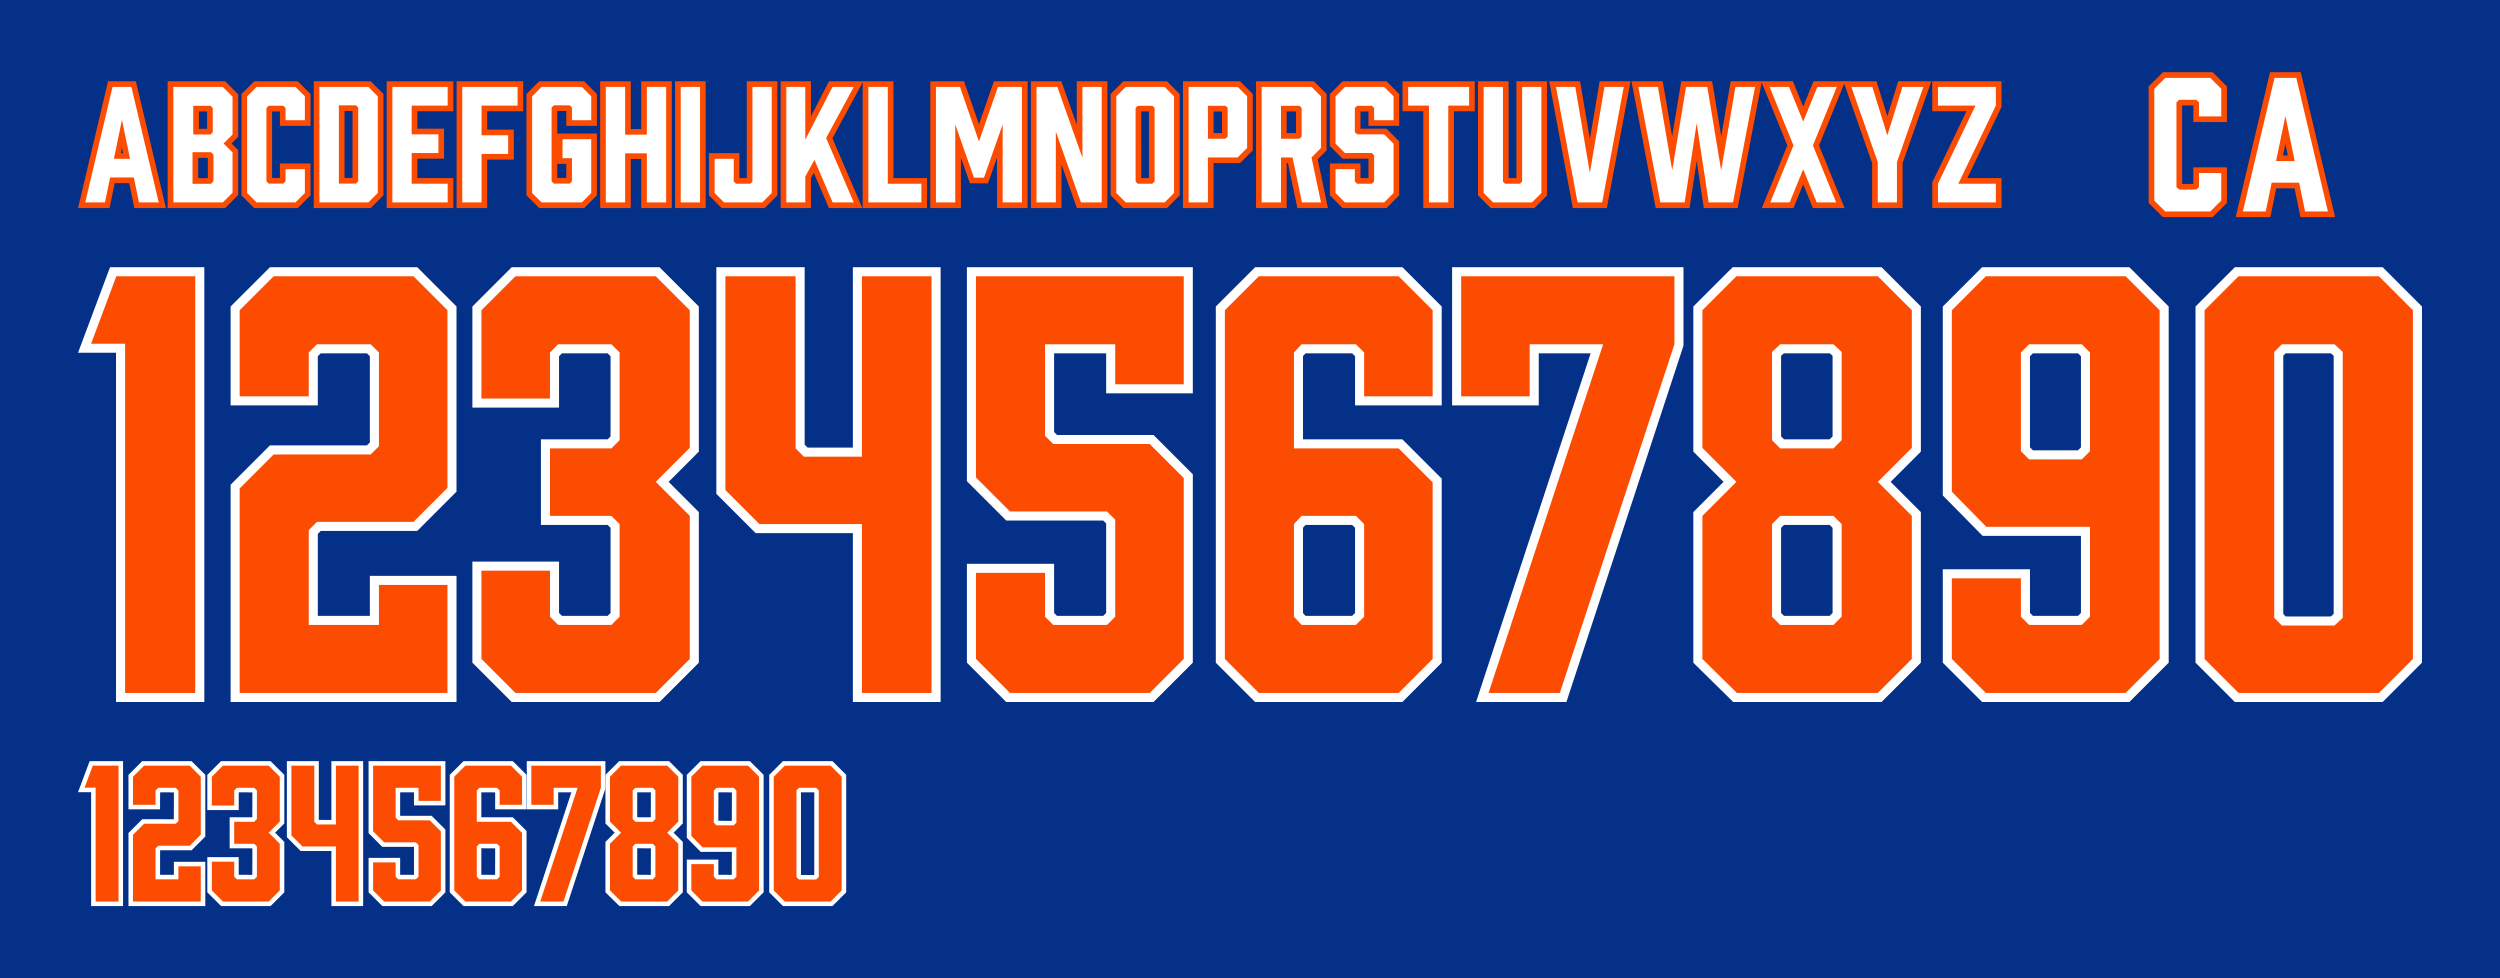 <?xml version="1.0" encoding="UTF-8" standalone="no"?>
<!-- Created with Inkscape (http://www.inkscape.org/) -->

<svg
   width="69in"
   height="27in"
   viewBox="0 0 1752.6 685.8"
   version="1.1"
   id="svg1"
   inkscape:version="1.4 (86a8ad7, 2024-10-11)"
   sodipodi:docname="Islanders 2018-24 Alternate.svg"
   xmlns:inkscape="http://www.inkscape.org/namespaces/inkscape"
   xmlns:sodipodi="http://sodipodi.sourceforge.net/DTD/sodipodi-0.dtd"
   xmlns="http://www.w3.org/2000/svg"
   xmlns:svg="http://www.w3.org/2000/svg">
  <sodipodi:namedview
     id="namedview1"
     pagecolor="#ffffff"
     bordercolor="#000000"
     borderopacity="0.25"
     inkscape:showpageshadow="2"
     inkscape:pageopacity="0.0"
     inkscape:pagecheckerboard="0"
     inkscape:deskcolor="#d1d1d1"
     inkscape:document-units="mm"
     inkscape:zoom="0.12742653"
     inkscape:cx="3378.4172"
     inkscape:cy="35.314466"
     inkscape:window-width="1920"
     inkscape:window-height="1094"
     inkscape:window-x="-11"
     inkscape:window-y="-11"
     inkscape:window-maximized="1"
     inkscape:current-layer="layer1" />
  <defs
     id="defs1" />
  <g
     inkscape:groupmode="layer"
     id="layer2"
     inkscape:label="Background"
     sodipodi:insensitive="true">
    <rect
       style="fill:#043088;fill-opacity:1;stroke-width:5.28;paint-order:markers stroke fill"
       id="rect1"
       width="1752.6"
       height="685.8"
       x="4.8828126e-05"
       y="1.2207031e-05" />
  </g>
  <g
     inkscape:label="Layer 1"
     inkscape:groupmode="layer"
     id="layer1"
     transform="translate(19.045,13.845)">
    <g
       id="g33"
       inkscape:label="Backs"
       transform="translate(0,-12.626)">
      <path
         id="path14"
         style="font-size:254px;font-family:ProhibitionW00-Regular;-inkscape-font-specification:ProhibitionW00-Regular;fill:#ffffff;stroke-width:50.325;paint-order:markers stroke fill"
         d="m 1547.527,186.256 c -9.143,9.13 -18.283,18.268 -27.422,27.404 0,83.23 0,166.461 0,249.691 9.183,9.187 18.368,18.371 27.555,27.555 34.547,0 69.094,0 103.641,0 9.187,-9.183 18.373,-18.368 27.557,-27.555 0,-83.23 0,-166.461 0,-249.691 -9.184,-9.187 -18.369,-18.373 -27.557,-27.557 -34.54,0 -69.079,0 -103.619,0 -0.051,0.051 -0.103,0.102 -0.154,0.152 z m 67.51,60.209 c 0.641,0.598 1.281,1.197 1.922,1.795 0,60.291 0,120.582 0,180.873 -0.707,0.574 -1.281,1.394 -2.082,1.797 -10.527,0 -21.053,0 -31.58,0 -0.535,-0.603 -1.261,-1.126 -1.678,-1.778 0,-60.336 0,-120.673 0,-181.009 0.603,-0.535 1.126,-1.261 1.778,-1.678 10.547,0 21.093,0 31.64,0 z" />
      <path
         id="path15"
         style="font-size:254px;font-family:ProhibitionW00-Regular;-inkscape-font-specification:ProhibitionW00-Regular;fill:#ffffff;stroke-width:50.325;paint-order:markers stroke fill"
         d="m 1370.345,186.256 c -9.144,9.13 -18.284,18.268 -27.424,27.404 0,44.148 0,88.296 0,132.443 9.306,9.449 18.611,18.899 27.918,28.348 22.979,0 45.958,0 68.938,0 0,18.01 0,36.021 0,54.031 -0.688,0.688 -1.375,1.375 -2.062,2.062 -10.533,0 -21.066,0 -31.6,0 -0.688,-0.688 -1.375,-1.375 -2.062,-2.062 0,-10.202 0,-20.404 0,-30.605 -20.377,0 -40.754,0 -61.131,0 0,21.825 0,43.65 0,65.475 9.184,9.187 18.369,18.371 27.557,27.555 34.419,0 68.838,0 103.258,0 9.187,-9.183 18.371,-18.368 27.555,-27.555 0,-83.23 0,-166.461 0,-249.691 -9.183,-9.187 -18.368,-18.373 -27.555,-27.557 -34.412,0 -68.824,0 -103.236,0 -0.051,0.051 -0.103,0.102 -0.154,0.152 z m 67.369,60.209 c 0.688,0.688 1.375,1.375 2.062,2.062 0,21.295 0,42.59 0,63.885 -0.688,0.688 -1.375,1.375 -2.062,2.062 -10.533,0 -21.066,0 -31.6,0 -0.688,-0.688 -1.375,-1.375 -2.062,-2.062 0,-21.295 0,-42.59 0,-63.885 0.688,-0.688 1.375,-1.375 2.062,-2.062 10.533,0 21.066,0 31.6,0 z" />
      <path
         id="path16"
         style="font-size:254px;font-family:ProhibitionW00-Regular;-inkscape-font-specification:ProhibitionW00-Regular;fill:#ffffff;stroke-width:50.325;paint-order:markers stroke fill"
         d="m 1195.47,186.256 c -9.144,9.13 -18.284,18.268 -27.424,27.404 0,33.906 0,67.812 0,101.719 7.06,7.07 14.124,14.136 21.186,21.205 -7.062,7.068 -14.124,14.136 -21.186,21.203 0,35.196 0,70.392 0,105.588 9.32,9.178 18.642,18.354 27.963,27.531 34.668,0 69.336,0 104.004,0 9.187,-9.183 18.371,-18.368 27.555,-27.555 0,-35.188 0,-70.376 0,-105.564 -7.06,-7.07 -14.124,-14.136 -21.186,-21.205 7.062,-7.068 14.124,-14.136 21.186,-21.203 0,-33.906 0,-67.812 0,-101.719 -9.183,-9.187 -18.368,-18.373 -27.555,-27.557 -34.796,0 -69.593,0 -104.389,0 -0.051,0.051 -0.103,0.102 -0.154,0.152 z m 68.277,60.209 c 0.641,0.598 1.281,1.197 1.922,1.795 0,18.822 0,37.643 0,56.465 -0.688,0.688 -1.375,1.375 -2.062,2.062 -10.661,0 -21.323,0 -31.984,0 -0.688,-0.688 -1.375,-1.375 -2.062,-2.062 0,-18.821 0,-37.642 0,-56.463 0.707,-0.574 1.281,-1.394 2.083,-1.797 10.702,0 21.403,0 32.105,0 z m -0.141,120.299 c 0.688,0.688 1.375,1.375 2.062,2.062 0,19.885 0,39.771 0,59.656 -0.688,0.688 -1.375,1.375 -2.062,2.062 -10.661,0 -21.323,0 -31.984,0 -0.688,-0.688 -1.375,-1.375 -2.062,-2.062 0,-19.885 0,-39.771 0,-59.656 0.688,-0.688 1.375,-1.375 2.062,-2.062 10.662,0 21.323,0 31.984,0 z" />
      <path
         id="path17"
         style="font-size:254px;font-family:ProhibitionW00-Regular;-inkscape-font-specification:ProhibitionW00-Regular;fill:#ffffff;stroke-width:50.325;paint-order:markers stroke fill"
         d="m 998.937,186.633 c 0,32.115 0,64.23 0,96.346 20.249,0 40.497,0 60.746,0 0,-12.171 0,-24.342 0,-36.514 12.128,0 24.255,0 36.383,0 -26.775,81.48 -53.551,162.961 -80.326,244.441 21.108,0 42.216,0 63.324,0 27.361,-83.262 54.722,-166.524 82.084,-249.785 0,-18.339 0,-36.678 0,-55.018 -54.07,0 -108.141,0 -162.211,0 0,0.176 0,0.353 0,0.529 z" />
      <path
         id="path18"
         style="font-size:254px;font-family:ProhibitionW00-Regular;-inkscape-font-specification:ProhibitionW00-Regular;fill:#ffffff;stroke-width:50.325;paint-order:markers stroke fill"
         d="m 860.707,186.256 c -9.143,9.13 -18.283,18.268 -27.422,27.404 0,83.23 0,166.461 0,249.691 9.183,9.187 18.368,18.371 27.555,27.555 34.419,0 68.839,0 103.258,0 9.187,-9.183 18.373,-18.368 27.557,-27.555 0,-43.003 0,-86.005 0,-129.008 -9.184,-9.187 -18.369,-18.373 -27.557,-27.557 -23.227,0 -46.454,0 -69.682,0 0,-19.467 0,-38.934 0,-58.4 0.598,-0.641 1.197,-1.281 1.795,-1.922 10.878,0 21.757,0 32.635,0 0.688,0.688 1.375,1.375 2.062,2.062 0,11.484 0,22.967 0,34.451 20.249,0 40.497,0 60.746,0 0,-23.106 0,-46.212 0,-69.318 -9.184,-9.187 -18.369,-18.373 -27.557,-27.557 -34.412,0 -68.824,0 -103.236,0 -0.051,0.051 -0.103,0.102 -0.154,0.152 z m 68.139,180.508 c 0.688,0.688 1.375,1.375 2.062,2.062 0,19.885 0,39.771 0,59.656 -0.688,0.688 -1.375,1.375 -2.062,2.062 -10.878,0 -21.755,0 -32.633,0 -0.574,-0.707 -1.394,-1.281 -1.797,-2.082 0,-19.926 0,-39.851 0,-59.777 0.598,-0.641 1.197,-1.281 1.795,-1.922 10.878,0 21.757,0 32.635,0 z" />
      <path
         id="path19"
         style="font-size:254px;font-family:ProhibitionW00-Regular;-inkscape-font-specification:ProhibitionW00-Regular;fill:#ffffff;stroke-width:50.325;paint-order:markers stroke fill"
         d="m 658.793,186.633 c 0,49.834 0,99.668 0,149.502 9.184,9.187 18.369,18.371 27.557,27.555 22.669,0 45.339,0 68.008,0 0.686,0.687 1.372,1.374 2.059,2.061 0,20.911 0,41.823 0,62.734 -0.686,0.687 -1.372,1.374 -2.059,2.061 -10.79,0 -21.581,0 -32.371,0 -0.688,-0.688 -1.375,-1.375 -2.062,-2.062 0,-11.483 0,-22.966 0,-34.449 -20.377,0 -40.754,0 -61.131,0 0,23.106 0,46.212 0,69.318 9.184,9.187 18.369,18.371 27.557,27.555 34.419,0 68.839,0 103.258,0 9.187,-9.183 18.371,-18.368 27.555,-27.555 0,-44.028 0,-88.056 0,-132.084 -9.183,-9.187 -18.368,-18.371 -27.555,-27.555 -22.54,0 -45.081,0 -67.621,0 -0.688,-0.688 -1.375,-1.375 -2.062,-2.062 0,-18.395 0,-36.79 0,-55.186 12.164,0 24.328,0 36.492,0 0,9.352 0,18.704 0,28.057 20.249,0 40.497,0 60.746,0 0,-29.473 0,-58.945 0,-88.418 -52.79,0 -105.579,0 -158.369,0 0,0.176 0,0.353 0,0.529 z" />
      <path
         id="path20"
         style="font-size:254px;font-family:ProhibitionW00-Regular;-inkscape-font-specification:ProhibitionW00-Regular;fill:#ffffff;stroke-width:50.325;paint-order:markers stroke fill"
         d="m 483.15,186.633 c 0,52.781 0,105.561 0,158.342 9.183,9.187 18.368,18.371 27.555,27.555 22.715,0 45.431,0 68.146,0 0,39.459 0,78.918 0,118.377 20.505,0 41.009,0 61.514,0 0,-101.601 0,-203.202 0,-304.803 -20.505,0 -41.009,0 -61.514,0 0,42.15 0,84.299 0,126.449 -10.58,0 -21.16,0 -31.74,0 -0.688,-0.688 -1.375,-1.375 -2.062,-2.062 0,-41.462 0,-82.924 0,-124.387 -20.633,0 -41.266,0 -61.898,0 0,0.176 0,0.353 0,0.529 z" />
      <path
         id="path21"
         style="font-size:254px;font-family:ProhibitionW00-Regular;-inkscape-font-specification:ProhibitionW00-Regular;fill:#ffffff;stroke-width:50.325;paint-order:markers stroke fill"
         d="m 339.541,186.256 c -9.144,9.13 -18.284,18.268 -27.424,27.404 0,23.618 -1e-5,47.237 0,70.855 20.249,0 40.497,0 60.746,0 0,-11.996 0,-23.992 0,-35.988 0.688,-0.688 1.375,-1.375 2.062,-2.062 10.662,0 21.324,0 31.986,0 0.686,0.687 1.372,1.374 2.059,2.061 0,18.734 0,37.467 0,56.201 -0.686,0.687 -1.372,1.374 -2.059,2.061 -15.584,0 -31.168,0 -46.752,0 0,19.992 0,39.984 0,59.977 15.584,0 31.168,0 46.752,0 0.686,0.687 1.372,1.374 2.059,2.061 0,19.887 0,39.773 0,59.66 -0.686,0.687 -1.372,1.374 -2.059,2.061 -10.662,0 -21.324,0 -31.986,0 -0.688,-0.688 -1.375,-1.375 -2.062,-2.062 0,-11.995 0,-23.991 0,-35.986 -20.249,0 -40.497,0 -60.746,0 0,23.618 -1e-5,47.237 0,70.855 9.184,9.187 18.369,18.371 27.557,27.555 34.547,0 69.094,0 103.641,0 9.187,-9.183 18.373,-18.368 27.557,-27.555 0,-35.188 0,-70.376 0,-105.564 -7.062,-7.068 -14.124,-14.135 -21.186,-21.203 7.062,-7.069 14.126,-14.135 21.186,-21.205 0,-33.906 0,-67.812 0,-101.719 -9.184,-9.187 -18.369,-18.373 -27.557,-27.557 -34.54,0 -69.079,0 -103.619,0 -0.051,0.051 -0.103,0.102 -0.154,0.152 z" />
      <path
         id="path22"
         style="font-size:254px;font-family:ProhibitionW00-Regular;-inkscape-font-specification:ProhibitionW00-Regular;fill:#ffffff;stroke-width:50.325;paint-order:markers stroke fill"
         d="m 170.045,186.256 c -9.143,9.13 -18.283,18.268 -27.422,27.404 0,23.106 0,46.212 0,69.318 20.376,0 40.753,0 61.129,0 0,-11.484 0,-22.967 0,-34.451 0.688,-0.688 1.375,-1.375 2.062,-2.062 10.79,0 21.579,0 32.369,0 0.688,0.688 1.375,1.375 2.062,2.062 0,20.142 0,40.284 0,60.426 -0.688,0.688 -1.375,1.375 -2.062,2.062 -22.669,0 -45.337,0 -68.006,0 -9.187,9.183 -18.371,18.368 -27.555,27.555 0,50.779 0,101.557 0,152.336 52.789,0 105.578,0 158.367,0 0,-29.473 0,-58.945 0,-88.418 -20.248,10e-6 -40.496,0 -60.744,0 0,9.352 0,18.704 0,28.057 -12.165,0 -24.329,0 -36.494,0 0,-19.163 0,-38.327 0,-57.49 0.688,-0.688 1.375,-1.375 2.062,-2.062 22.54,0 45.081,0 67.621,0 9.187,-9.184 18.371,-18.369 27.555,-27.557 0,-43.258 0,-86.517 0,-129.775 -9.183,-9.187 -18.368,-18.373 -27.555,-27.557 -34.412,0 -68.824,0 -103.236,0 -0.051,0.051 -0.103,0.102 -0.154,0.152 z" />
      <path
         id="path23"
         style="font-size:254px;font-family:ProhibitionW00-Regular;-inkscape-font-specification:ProhibitionW00-Regular;fill:#ffffff;stroke-width:50.325;paint-order:markers stroke fill"
         d="m 57.963,186.447 c -7.437,19.877 -14.873,39.755 -22.311,59.633 8.881,0 17.762,0 26.643,0 0,81.609 0,163.217 0,244.826 20.633,0 41.266,0 61.898,0 0,-101.601 0,-203.202 0,-304.803 -22.034,0 -44.068,0 -66.102,0 -0.043,0.115 -0.086,0.229 -0.129,0.344 z" />
      <path
         id="path13"
         style="font-size:254px;font-family:ProhibitionW00-Regular;-inkscape-font-specification:ProhibitionW00-Regular;fill:#fc4c02;stroke-width:50.325;paint-order:markers stroke fill"
         d="m 1550.285,192.455 -23.829,23.829 v 244.442 l 23.829,23.829 h 98.391 l 23.829,-23.829 V 216.284 l -23.829,-23.829 z m 30.363,47.659 h 36.897 l 5.765,5.381 v 186.406 l -5.765,5.381 h -36.897 l -5.381,-5.381 V 245.495 Z" />
      <path
         id="path11"
         style="font-size:254px;font-family:ProhibitionW00-Regular;-inkscape-font-specification:ProhibitionW00-Regular;fill:#fc4c02;stroke-width:50.325;paint-order:markers stroke fill"
         d="m 1373.103,192.455 -23.829,23.829 V 343.502 l 24.214,24.598 h 72.64 v 63.032 l -5.765,5.765 h -36.897 l -5.765,-5.765 V 404.228 h -48.427 v 56.498 l 23.829,23.829 h 98.007 l 23.829,-23.829 V 216.284 l -23.829,-23.829 z m 30.363,47.659 h 36.897 l 5.765,5.764 v 69.182 l -5.765,5.765 h -36.897 l -5.765,-5.765 v -69.182 z" />
      <path
         id="path8"
         style="font-size:254px;font-family:ProhibitionW00-Regular;-inkscape-font-specification:ProhibitionW00-Regular;fill:#fc4c02;stroke-width:50.325;paint-order:markers stroke fill"
         d="m 1198.228,192.455 -23.83,23.829 v 96.47 l 23.83,23.829 -23.83,23.829 v 100.313 l 24.214,23.829 h 98.776 l 23.829,-23.829 V 360.413 l -23.829,-23.829 23.829,-23.829 v -96.47 l -23.829,-23.829 z m 30.747,47.659 h 37.282 l 5.764,5.381 v 61.879 l -5.764,5.764 h -37.282 l -5.765,-5.764 v -61.879 z m 0,120.298 h 37.282 l 5.764,5.765 v 64.954 l -5.764,5.765 h -37.282 l -5.765,-5.765 v -64.954 z" />
      <path
         style="font-size:254px;font-family:ProhibitionW00-Regular;-inkscape-font-specification:ProhibitionW00-Regular;fill:#fc4c02;stroke-width:50.325;paint-order:markers stroke fill"
         d="m 1154.797,192.456 v 47.658 l -80.328,244.441 h -49.964 l 80.327,-244.441 h -51.502 v 36.512 h -48.043 v -84.171 z"
         id="path7" />
      <path
         id="path5"
         style="font-size:254px;font-family:ProhibitionW00-Regular;-inkscape-font-specification:ProhibitionW00-Regular;fill:#fc4c02;stroke-width:50.325;paint-order:markers stroke fill"
         d="m 863.465,192.455 -23.829,23.829 v 244.442 l 23.829,23.829 h 98.008 l 23.829,-23.829 V 336.968 l -23.829,-23.83 h -73.409 v -67.26 l 5.381,-5.764 h 38.05 l 5.765,5.764 v 30.748 h 48.043 v -60.342 l -23.829,-23.829 z m 29.979,167.957 h 38.05 l 5.765,5.765 v 64.954 l -5.765,5.765 h -38.05 l -5.381,-5.765 v -64.954 z" />
      <path
         style="font-size:254px;font-family:ProhibitionW00-Regular;-inkscape-font-specification:ProhibitionW00-Regular;fill:#fc4c02;stroke-width:50.325;paint-order:markers stroke fill"
         d="m 762.768,268.171 v -28.057 h -49.196 v 64.185 l 5.765,5.765 h 67.644 l 23.829,23.829 v 126.833 l -23.829,23.829 h -98.007 l -23.829,-23.829 v -60.342 h 48.427 v 30.747 l 5.765,5.765 h 37.666 l 5.765,-5.765 v -68.029 l -5.765,-5.765 h -68.029 l -23.829,-23.829 V 192.456 h 145.666 v 75.715 z"
         id="path4" />
      <path
         style="font-size:254px;font-family:ProhibitionW00-Regular;-inkscape-font-specification:ProhibitionW00-Regular;fill:#fc4c02;stroke-width:50.325;paint-order:markers stroke fill"
         d="M 585.202,484.555 V 366.178 h -71.872 l -23.829,-23.829 V 192.456 h 49.196 v 120.683 l 5.765,5.765 h 40.74 V 192.456 h 48.811 v 292.1 z"
         id="path3" />
      <path
         style="font-size:254px;font-family:ProhibitionW00-Regular;-inkscape-font-specification:ProhibitionW00-Regular;fill:#fc4c02;stroke-width:50.325;paint-order:markers stroke fill"
         d="m 464.519,216.285 v 96.47 l -23.829,23.829 23.829,23.829 v 100.313 l -23.829,23.829 h -98.392 l -23.829,-23.829 v -61.879 h 48.043 v 32.285 l 5.765,5.765 h 37.281 l 5.765,-5.765 v -64.954 l -5.765,-5.765 h -43.046 v -47.274 h 43.046 l 5.765,-5.765 v -61.495 l -5.765,-5.765 h -37.281 l -5.765,5.765 v 32.285 h -48.043 v -61.879 l 23.829,-23.829 h 98.392 z"
         id="path2" />
      <path
         style="font-size:254px;font-family:ProhibitionW00-Regular;-inkscape-font-specification:ProhibitionW00-Regular;fill:#fc4c02;stroke-width:50.325;paint-order:markers stroke fill"
         d="M 294.639,484.555 H 148.974 V 341.196 l 23.829,-23.829 h 68.029 l 5.765,-5.765 v -65.722 l -5.765,-5.765 H 203.166 l -5.765,5.765 v 30.747 h -48.427 v -60.342 l 23.829,-23.829 h 98.007 l 23.829,23.829 v 124.527 l -23.829,23.829 H 203.166 l -5.765,5.765 v 66.491 h 49.196 v -28.057 h 48.043 z"
         id="path1" />
      <path
         style="font-size:254px;font-family:ProhibitionW00-Regular;-inkscape-font-specification:ProhibitionW00-Regular;fill:#fc4c02;stroke-width:50.325;paint-order:markers stroke fill"
         d="M 68.646,484.555 V 239.73 h -23.829 l 17.68,-47.274 h 55.345 v 292.1 z"
         id="text2" />
    </g>
    <g
       id="g43"
       transform="translate(-818.516,662.666)"
       style="display:inline"
       inkscape:label="Sleeves">
      <path
         id="path34"
         style="font-size:254px;font-family:ProhibitionW00-Regular;-inkscape-font-specification:ProhibitionW00-Regular;fill:#ffffff;stroke-width:16.41;paint-order:markers stroke fill"
         d="m 1348.207,-142.785 c -3.165,3.158 -6.327,6.321 -9.49,9.48 0,27.445 0,54.889 0,82.334 3.21,3.213 6.422,6.425 9.635,9.635 11.57,0 23.139,10e-7 34.709,0 3.213,-3.21 6.423,-6.422 9.633,-9.635 0,-27.445 0,-54.889 0,-82.334 -3.209,-3.213 -6.42,-6.423 -9.633,-9.633 -11.566,0 -23.133,0 -34.699,0 -0.051,0.051 -0.103,0.102 -0.154,0.152 z m 13.781,21.725 c 2.78,0.05 5.561,-0.008 8.342,0.025 -0.08,2.57 0,5.157 -0.029,7.734 0,16.739 0,33.478 0,50.218 -3.107,-0.06 -6.232,0.022 -9.346,-0.045 0.092,-1.882 0,-3.783 0.031,-5.673 0,-17.43 0,-34.86 0,-52.29 0.334,0.01 0.668,0.021 1.002,0.031 z" />
      <path
         id="path35"
         style="font-size:254px;font-family:ProhibitionW00-Regular;-inkscape-font-specification:ProhibitionW00-Regular;fill:#ffffff;stroke-width:16.41;paint-order:markers stroke fill"
         d="m 1290.43,-142.785 c -3.165,3.156 -6.327,6.319 -9.488,9.48 0,14.699 0,29.398 0,44.098 3.249,3.298 6.497,6.598 9.746,9.896 7.279,0 14.557,0 21.836,0 -10e-5,5.369 0.022,10.739 -0.041,16.107 -3.131,-0.07 -6.279,0.013 -9.416,-0.049 0.047,-3.536 0,-7.087 0.018,-10.629 -7.381,0 -14.762,0 -22.143,0 0,7.637 0,15.273 0,22.91 3.209,3.213 6.42,6.425 9.633,9.635 11.528,10e-7 23.056,0 34.584,0 3.213,-3.21 6.423,-6.422 9.633,-9.635 0,-27.445 0,-54.889 0,-82.334 -3.209,-3.213 -6.42,-6.423 -9.633,-9.633 -11.525,0 -23.049,0 -34.574,0 -0.051,0.051 -0.103,0.102 -0.154,0.152 z m 13.193,21.734 c 2.964,0.044 5.994,-0.059 8.924,0.055 -0.063,3.399 9e-4,6.811 -0.02,10.216 0,3.243 -0.014,6.485 -0.037,9.728 -3.133,-0.085 -6.319,0.051 -9.434,-0.082 0.077,-2.633 0,-5.28 0.025,-7.92 0,-4.011 0,-8.029 0.046,-12.036 0.166,-0.011 0.331,0.028 0.496,0.039 z" />
      <path
         id="path36"
         style="font-size:254px;font-family:ProhibitionW00-Regular;-inkscape-font-specification:ProhibitionW00-Regular;fill:#ffffff;stroke-width:16.41;paint-order:markers stroke fill"
         d="m 1233.406,-142.785 c -3.165,3.158 -6.327,6.321 -9.49,9.48 0,11.361 0,22.723 0,34.084 2.151,2.152 4.301,4.305 6.451,6.457 -2.15,2.152 -4.301,4.305 -6.451,6.457 0,11.783 0,23.565 0,35.348 3.257,3.208 6.515,6.415 9.771,9.623 11.607,0 23.215,10e-7 34.822,0 3.213,-3.21 6.423,-6.422 9.633,-9.635 0,-11.779 0,-23.557 0,-35.336 -2.151,-2.152 -4.301,-4.305 -6.451,-6.457 2.15,-2.152 4.301,-4.305 6.451,-6.457 0,-11.361 0,-22.723 0,-34.084 -3.209,-3.213 -6.42,-6.423 -9.633,-9.633 -11.65,0 -23.299,0 -34.949,0 -0.051,0.051 -0.103,0.102 -0.154,0.152 z m 12.809,21.713 c 3.188,0.058 6.376,0.008 9.565,0.037 -0.079,2.57 4e-4,5.157 -0.026,7.734 -0.013,3.241 0.025,6.53 -0.046,9.741 -3.172,-0.065 -6.358,0.017 -9.535,-0.045 0.03,-5.813 0,-11.646 0.012,-17.467 z m 4.744,39.252 c 1.599,0.014 3.242,-0.022 4.814,0.045 -0.061,4.262 -0.011,8.535 -0.033,12.802 -0.024,1.913 0.042,3.896 -0.038,5.764 -3.173,-0.072 -6.394,0.06 -9.547,-0.078 0.079,-2.499 0,-5.014 0.026,-7.52 0,-3.673 0.013,-7.346 0.019,-11.02 1.586,0.002 3.172,0.004 4.758,0.006 z" />
      <path
         id="path37"
         style="font-size:254px;font-family:ProhibitionW00-Regular;-inkscape-font-specification:ProhibitionW00-Regular;fill:#ffffff;stroke-width:16.41;paint-order:markers stroke fill"
         d="m 1168.772,-142.408 c 0,11.09 0,22.18 0,33.27 7.339,0 14.678,0 22.018,0 0,-3.969 0,-7.938 0,-11.906 3.079,0 6.157,0 9.236,0 -8.732,26.57 -17.463,53.139 -26.195,79.709 7.657,10e-7 15.315,0 22.973,0 9.024,-27.46 18.049,-54.921 27.074,-82.381 0,-6.407 0,-12.814 0,-19.221 -18.369,0 -36.737,0 -55.105,0 0,0.176 0,0.353 0,0.529 z" />
      <path
         id="path38"
         style="font-size:254px;font-family:ProhibitionW00-Regular;-inkscape-font-specification:ProhibitionW00-Regular;fill:#ffffff;stroke-width:16.41;paint-order:markers stroke fill"
         d="m 1124.244,-142.785 c -3.165,3.158 -6.327,6.321 -9.49,9.48 0,27.445 0,54.889 0,82.334 3.21,3.213 6.422,6.425 9.635,9.635 11.528,0 23.056,0 34.584,0 3.213,-3.21 6.423,-6.422 9.633,-9.635 0,-14.327 0,-28.654 0,-42.98 -3.209,-3.213 -6.42,-6.424 -9.633,-9.633 -7.358,0 -14.716,0 -22.074,0 -0.01,-5.829 7e-4,-11.659 0.016,-17.488 2.48,0.08 4.976,-0.012 7.463,0.029 0.745,0.008 1.489,0.029 2.234,0.042 -0.059,3.949 0,7.91 -0.023,11.863 7.339,0 14.678,0 22.018,0 0,-8.055 0,-16.111 0,-24.166 -3.209,-3.213 -6.42,-6.423 -9.633,-9.633 -11.525,0 -23.049,0 -34.574,0 -0.051,0.051 -0.103,0.102 -0.154,0.152 z m 14.924,60.965 c 2.47,0.031 5.011,-0.041 7.438,0.035 -0.043,6.189 0.019,12.389 -0.051,18.582 -3.198,-0.07 -6.411,0.016 -9.615,-0.048 -0.173,-0.252 0.075,-0.808 -0.042,-1.173 0,-5.809 10e-5,-11.618 0.016,-17.427 0.751,0.01 1.503,0.021 2.254,0.031 z" />
      <path
         id="path39"
         style="font-size:254px;font-family:ProhibitionW00-Regular;-inkscape-font-specification:ProhibitionW00-Regular;fill:#ffffff;stroke-width:16.41;paint-order:markers stroke fill"
         d="m 1057.855,-142.408 c 0,16.652 0,33.303 0,49.955 3.209,3.213 6.42,6.424 9.633,9.633 7.404,0.004 14.809,0.009 22.213,0.014 -0.032,6.524 -0.012,13.061 -0.025,19.59 -3.218,-0.053 -6.504,0.05 -9.699,-0.055 0.055,-3.949 0,-7.91 0.021,-11.863 -7.381,0 -14.762,0 -22.142,0 0,8.055 0,16.109 0,24.164 3.209,3.213 6.42,6.425 9.633,9.635 11.528,1e-6 23.056,0 34.584,0 3.213,-3.21 6.425,-6.422 9.635,-9.635 0,-14.661 0,-29.322 0,-43.982 -3.21,-3.213 -6.421,-6.425 -9.635,-9.635 -7.365,2e-4 -14.731,0.024 -22.096,-0.033 0.052,-5.47 0.01,-10.95 0.021,-16.424 3.231,0 6.461,0 9.691,0 0,3.049 0,6.099 0,9.148 7.339,0 14.678,0 22.017,0 0,-10.347 0,-20.694 0,-31.041 -17.951,0 -35.901,0 -53.852,0 0,0.176 0,0.353 0,0.529 z" />
      <path
         id="path40"
         style="font-size:254px;font-family:ProhibitionW00-Regular;-inkscape-font-specification:ProhibitionW00-Regular;fill:#ffffff;stroke-width:16.41;paint-order:markers stroke fill"
         d="m 1000.58,-142.408 c 0,17.612 0,35.224 0,52.836 3.209,3.213 6.42,6.425 9.633,9.635 7.191,0 14.383,0 21.574,0 0,12.867 0,25.734 0,38.602 7.423,10e-7 14.845,0 22.268,0 0,-33.867 0,-67.734 0,-101.602 -7.423,0 -14.845,0 -22.268,0 0,13.744 0,27.488 0,41.232 -2.941,-0.022 -5.926,0.06 -8.84,-0.062 0.079,-2.498 0,-5.01 0.027,-7.514 0,-11.219 0,-22.438 0,-33.656 -7.465,0 -14.93,0 -22.395,0 0,0.176 0,0.353 0,0.529 z" />
      <path
         id="path41"
         style="font-size:254px;font-family:ProhibitionW00-Regular;-inkscape-font-specification:ProhibitionW00-Regular;fill:#ffffff;stroke-width:16.41;paint-order:markers stroke fill"
         d="m 954.297,-142.785 c -3.165,3.156 -6.327,6.319 -9.488,9.48 0,8.222 0,16.444 0,24.666 7.339,0 14.678,0 22.018,0 0.01,-4.139 -0.036,-8.309 0.037,-12.428 3.174,0.083 6.403,-0.066 9.555,0.084 -0.079,2.464 0.004,4.943 -0.024,7.414 -0.006,3.333 0.017,6.698 -0.06,10.01 -2.865,-0.071 -5.746,-3e-5 -8.618,-0.025 -2.414,0 -4.828,0 -7.242,0 0,7.255 0,14.51 0,21.766 5.309,-0.002 10.617,9.48e-4 15.926,0.014 -0.041,6.188 0.049,12.427 -0.066,18.602 -3.111,-0.072 -6.236,0.016 -9.353,-0.043 -0.415,-0.052 0.003,-0.791 -0.155,-1.125 0,-3.755 0,-7.51 0,-11.265 -7.339,0 -14.678,0 -22.018,0 0,8.222 0,16.444 0,24.666 3.209,3.213 6.42,6.425 9.633,9.635 11.57,10e-7 23.141,0 34.711,0 3.213,-3.21 6.423,-6.422 9.633,-9.635 0,-11.779 0,-23.557 0,-35.336 -2.151,-2.152 -4.301,-4.305 -6.451,-6.457 2.15,-2.152 4.301,-4.305 6.451,-6.457 0,-11.361 0,-22.723 0,-34.084 -3.209,-3.213 -6.42,-6.423 -9.633,-9.633 -11.567,0 -23.134,0 -34.701,0 -0.051,0.051 -0.103,0.102 -0.154,0.152 z" />
      <path
         id="path42"
         style="font-size:254px;font-family:ProhibitionW00-Regular;-inkscape-font-specification:ProhibitionW00-Regular;fill:#ffffff;stroke-width:16.41;paint-order:markers stroke fill"
         d="m 899.027,-142.785 c -3.165,3.156 -6.327,6.319 -9.488,9.48 0,8.055 0,16.111 0,24.166 7.381,0 14.762,0 22.143,0 0.02,-3.972 -0.058,-7.987 0.059,-11.932 3.148,0.083 6.311,-0.04 9.464,0.064 0.446,0.008 -0.002,0.724 0.167,1.037 -0.013,5.926 0.047,11.884 -0.057,17.789 -2.865,-0.071 -5.746,-3e-5 -8.618,-0.025 -4.508,0 -9.017,0 -13.525,0 -3.213,3.209 -6.424,6.42 -9.633,9.633 0,17.079 0,34.158 0,51.236 17.951,10e-7 35.901,0 53.852,0 0,-10.347 10e-6,-20.694 0,-31.041 -7.34,0 -14.68,0 -22.02,0 0,3.049 0,6.099 0,9.148 -3.23,0 -6.46,0 -9.689,0 -0.003,-5.745 -0.019,-11.491 0.033,-17.236 3.205,0.068 6.426,0.002 9.637,0.025 4.135,0 8.269,0 12.404,0 3.213,-3.209 6.425,-6.42 9.635,-9.633 0,-14.411 10e-6,-28.822 0,-43.232 -3.21,-3.213 -6.422,-6.423 -9.635,-9.633 -11.525,0 -23.049,0 -34.574,0 -0.051,0.051 -0.103,0.102 -0.154,0.152 z" />
      <path
         id="path43"
         style="font-size:254px;font-family:ProhibitionW00-Regular;-inkscape-font-specification:ProhibitionW00-Regular;fill:#ffffff;stroke-width:16.41;paint-order:markers stroke fill"
         d="m 862.184,-142.594 c -2.672,7.141 -5.343,14.283 -8.016,21.424 3.059,0 6.118,0 9.178,0 0,26.611 0,53.223 0,79.834 7.464,10e-7 14.928,0 22.393,0 0,-33.867 0,-67.734 0,-101.602 -7.809,0 -15.617,0 -23.426,0 -0.043,0.115 -0.086,0.229 -0.129,0.344 z" />
      <path
         id="path24"
         style="font-size:254px;font-family:ProhibitionW00-Regular;-inkscape-font-specification:ProhibitionW00-Regular;fill:#fc4c02;stroke-width:16.41;paint-order:markers stroke fill"
         d="m 1349.664,-139.762 -7.77,7.77 v 79.709 l 7.77,7.77 h 32.084 l 7.77,-7.77 v -79.709 l -7.77,-7.77 z m 9.901,15.541 h 12.031 l 1.88,1.755 v 60.784 l -1.88,1.755 h -12.031 l -1.755,-1.755 V -122.467 Z" />
      <path
         id="path25"
         style="font-size:254px;font-family:ProhibitionW00-Regular;-inkscape-font-specification:ProhibitionW00-Regular;fill:#fc4c02;stroke-width:16.41;paint-order:markers stroke fill"
         d="m 1291.887,-139.762 -7.77,7.77 v 41.484 l 7.896,8.021 h 23.687 v 20.554 l -1.88,1.88 h -12.032 l -1.88,-1.88 v -8.773 h -15.791 v 18.423 l 7.77,7.77 h 31.959 l 7.77,-7.77 v -79.709 l -7.77,-7.77 z m 9.901,15.541 h 12.032 l 1.88,1.88 v 22.559 l -1.88,1.88 h -12.032 l -1.88,-1.88 v -22.559 z" />
      <path
         id="path26"
         style="font-size:254px;font-family:ProhibitionW00-Regular;-inkscape-font-specification:ProhibitionW00-Regular;fill:#fc4c02;stroke-width:16.41;paint-order:markers stroke fill"
         d="m 1234.862,-139.762 -7.771,7.77 v 31.458 l 7.771,7.77 -7.771,7.77 v 32.711 l 7.896,7.77 h 32.21 l 7.77,-7.77 v -32.711 l -7.77,-7.77 7.77,-7.77 v -31.458 l -7.77,-7.77 z m 10.026,15.541 h 12.157 l 1.88,1.755 v 20.178 l -1.88,1.88 h -12.157 l -1.88,-1.88 v -20.178 z m 0,39.228 h 12.157 l 1.88,1.88 v 21.181 l -1.88,1.88 h -12.157 l -1.88,-1.88 v -21.181 z" />
      <path
         style="font-size:254px;font-family:ProhibitionW00-Regular;-inkscape-font-specification:ProhibitionW00-Regular;fill:#fc4c02;stroke-width:16.41;paint-order:markers stroke fill"
         d="m 1220.7,-139.762 v 15.541 l -26.194,79.709 h -16.293 l 26.194,-79.709 h -16.794 v 11.906 h -15.666 v -27.447 z"
         id="path27" />
      <path
         id="path28"
         style="font-size:254px;font-family:ProhibitionW00-Regular;-inkscape-font-specification:ProhibitionW00-Regular;fill:#fc4c02;stroke-width:16.41;paint-order:markers stroke fill"
         d="m 1125.701,-139.762 -7.77,7.77 v 79.709 l 7.77,7.77 h 31.959 l 7.77,-7.77 v -40.356 l -7.77,-7.771 h -23.938 v -21.933 l 1.754,-1.88 h 12.408 l 1.88,1.88 v 10.026 h 15.666 v -19.677 l -7.77,-7.77 z m 9.776,54.769 h 12.408 l 1.88,1.88 v 21.181 l -1.88,1.88 h -12.408 l -1.754,-1.88 v -21.181 z" />
      <path
         style="font-size:254px;font-family:ProhibitionW00-Regular;-inkscape-font-specification:ProhibitionW00-Regular;fill:#fc4c02;stroke-width:16.41;paint-order:markers stroke fill"
         d="m 1092.865,-115.072 v -9.149 h -16.042 v 20.93 l 1.88,1.88 h 22.058 l 7.77,7.77 v 41.359 l -7.77,7.77 h -31.959 l -7.77,-7.77 v -19.677 h 15.791 v 10.026 l 1.88,1.88 h 12.282 l 1.88,-1.88 v -22.183 l -1.88,-1.88 h -22.183 l -7.77,-7.77 V -139.762 h 47.5 v 24.69 z"
         id="path29" />
      <path
         style="font-size:254px;font-family:ProhibitionW00-Regular;-inkscape-font-specification:ProhibitionW00-Regular;fill:#fc4c02;stroke-width:16.41;paint-order:markers stroke fill"
         d="m 1034.963,-44.512 v -38.601 h -23.436 l -7.77,-7.77 V -139.762 h 16.042 v 39.353 l 1.88,1.88 h 13.285 v -41.233 h 15.917 v 95.25 z"
         id="path30" />
      <path
         style="font-size:254px;font-family:ProhibitionW00-Regular;-inkscape-font-specification:ProhibitionW00-Regular;fill:#fc4c02;stroke-width:16.41;paint-order:markers stroke fill"
         d="m 995.609,-131.992 v 31.458 l -7.77,7.77 7.77,7.77 v 32.711 l -7.77,7.77 H 955.755 l -7.77,-7.77 v -20.178 h 15.666 v 10.528 l 1.88,1.88 h 12.157 l 1.88,-1.88 v -21.181 l -1.88,-1.88 h -14.037 v -15.415 h 14.037 l 1.88,-1.88 v -20.053 l -1.88,-1.88 h -12.157 l -1.88,1.88 v 10.528 H 947.984 v -20.178 l 7.77,-7.77 h 32.084 z"
         id="path31" />
      <path
         style="font-size:254px;font-family:ProhibitionW00-Regular;-inkscape-font-specification:ProhibitionW00-Regular;fill:#fc4c02;stroke-width:16.41;paint-order:markers stroke fill"
         d="M 940.214,-44.512 H 892.714 v -46.748 l 7.77,-7.77 h 22.183 l 1.88,-1.88 v -21.431 l -1.88,-1.88 h -12.282 l -1.88,1.88 v 10.026 H 892.714 v -19.677 l 7.77,-7.77 h 31.959 l 7.77,7.77 v 40.607 l -7.77,7.77 h -22.058 l -1.88,1.88 v 21.682 h 16.042 v -9.149 h 15.666 z"
         id="path32" />
      <path
         style="font-size:254px;font-family:ProhibitionW00-Regular;-inkscape-font-specification:ProhibitionW00-Regular;fill:#fc4c02;stroke-width:16.41;paint-order:markers stroke fill"
         d="m 866.521,-44.512 v -79.835 h -7.77 l 5.765,-15.415 h 18.047 v 95.25 z"
         id="path33" />
    </g>
    <g
       id="g197"
       transform="matrix(0.5,0,0,0.5,-198.8,363.121)"
       inkscape:label="Letters">
      <path
         id="path173"
         style="font-size:108.618px;font-family:ProhibitionW00-Regular;-inkscape-font-specification:ProhibitionW00-Regular;fill:#fc4c02;fill-opacity:1;stroke-width:27.898;paint-order:markers stroke fill"
         d="m 3068.725,-639.463 c 0,13.852 0,27.704 0,41.557 15.984,0 31.968,0 47.951,0 -15.984,33.252 -31.966,66.505 -47.951,99.756 0,11.987 0,23.974 0,35.961 32.351,0 64.702,0 97.053,0 0,-14.028 0,-28.056 0,-42.084 -15.984,0 -31.967,0 -47.951,0 15.984,-33.252 31.966,-66.505 47.951,-99.756 0,-11.988 0,-23.975 0,-35.963 -32.351,0 -64.702,0 -97.053,0 0,0.176 0,0.353 0,0.529 z" />
      <path
         id="path174"
         style="font-size:108.618px;font-family:ProhibitionW00-Regular;-inkscape-font-specification:ProhibitionW00-Regular;fill:#fc4c02;fill-opacity:1;stroke-width:27.898;paint-order:markers stroke fill"
         d="m 2944.295,-639.287 c 13.358,38.026 26.719,76.051 40.078,114.076 0,21.007 0,42.014 0,63.021 14.242,0 28.483,0 42.725,0 0,-21.007 0,-42.014 0,-63.021 13.441,-38.261 26.886,-76.52 40.324,-114.781 -15.484,0 -30.969,0 -46.453,0 -5.077,16.366 -10.155,32.732 -15.232,49.098 -5.078,-16.366 -10.157,-32.731 -15.234,-49.098 -15.484,0 -30.969,0 -46.453,0 0.082,0.235 0.164,0.47 0.246,0.705 z" />
      <path
         id="path175"
         style="font-size:108.618px;font-family:ProhibitionW00-Regular;-inkscape-font-specification:ProhibitionW00-Regular;fill:#fc4c02;fill-opacity:1;stroke-width:27.898;paint-order:markers stroke fill"
         d="m 2829.127,-639.264 c 12.125,29.746 24.25,59.492 36.375,89.238 -11.94,29.279 -23.881,58.557 -35.82,87.836 14.803,0 29.607,0 44.41,0 4.544,-11.126 9.087,-22.253 13.631,-33.379 4.543,11.126 9.086,22.253 13.629,33.379 14.803,0 29.607,0 44.41,0 -11.94,-29.279 -23.88,-58.557 -35.82,-87.836 12.225,-29.989 24.449,-59.978 36.674,-89.967 -14.803,0 -29.607,0 -44.41,0 -4.828,11.837 -9.655,23.674 -14.482,35.512 -4.828,-11.837 -9.655,-23.675 -14.482,-35.512 -14.803,0 -29.607,0 -44.41,0 0.099,0.243 0.198,0.486 0.297,0.729 z" />
      <path
         id="path176"
         style="font-size:108.618px;font-family:ProhibitionW00-Regular;-inkscape-font-specification:ProhibitionW00-Regular;fill:#fc4c02;fill-opacity:1;stroke-width:27.898;paint-order:markers stroke fill"
         d="m 2647.086,-639.363 c 11.275,59.058 22.545,118.116 33.818,177.174 15.826,0 31.652,0 47.478,0 3.336,-22.029 6.67,-44.059 10.006,-66.088 3.335,22.029 6.67,44.059 10.006,66.088 15.826,0 31.651,0 47.477,0 11.314,-59.268 22.626,-118.536 33.941,-177.803 -14.591,0 -29.182,0 -43.773,0 -4.41,25.718 -8.818,51.436 -13.227,77.154 -4.257,-25.718 -8.517,-51.436 -12.771,-77.154 -14.435,0 -28.87,0 -43.305,0 -4.255,25.718 -8.515,51.436 -12.771,77.154 -4.409,-25.718 -8.816,-51.436 -13.226,-77.154 -14.591,0 -29.182,0 -43.773,0 0.04,0.21 0.081,0.419 0.121,0.629 z" />
      <path
         id="path177"
         style="font-size:108.618px;font-family:ProhibitionW00-Regular;-inkscape-font-specification:ProhibitionW00-Regular;fill:#fc4c02;fill-opacity:1;stroke-width:27.898;paint-order:markers stroke fill"
         d="m 2531.684,-639.365 c 11.032,59.059 22.065,118.117 33.096,177.176 15.9,0 31.799,0 47.699,0 11.07,-59.268 22.142,-118.535 33.213,-177.803 -14.439,0 -28.879,0 -43.318,0 -4.58,26.983 -9.163,53.965 -13.744,80.947 -4.581,-26.982 -9.164,-53.965 -13.744,-80.947 -14.44,0 -28.879,0 -43.318,0 0.039,0.209 0.078,0.418 0.117,0.627 z" />
      <path
         id="path178"
         style="font-size:108.618px;font-family:ProhibitionW00-Regular;-inkscape-font-specification:ProhibitionW00-Regular;fill:#fc4c02;fill-opacity:1;stroke-width:27.898;paint-order:markers stroke fill"
         d="m 2431.781,-639.463 c 0,53.135 1e-4,106.271 0,159.406 5.955,5.957 11.911,11.913 17.869,17.867 20.369,0 40.737,0 61.105,0 5.957,-5.954 11.913,-11.91 17.867,-17.867 0,-53.312 0,-106.624 0,-159.936 -14.312,0 -28.625,0 -42.938,0 0,45.243 0,90.486 0,135.729 -3.661,-0.008 -7.322,-0.016 -10.982,-0.023 0.018,-45.235 0.023,-90.47 0.016,-135.705 -14.313,0 -28.625,0 -42.938,0 0,0.176 0,0.353 0,0.529 z" />
      <path
         id="path179"
         style="font-size:108.618px;font-family:ProhibitionW00-Regular;-inkscape-font-specification:ProhibitionW00-Regular;fill:#fc4c02;fill-opacity:1;stroke-width:27.898;paint-order:markers stroke fill"
         d="m 2325.912,-639.463 c 0,13.852 0,27.704 0,41.557 9.73,0 19.46,0 29.189,0 0,45.239 0,90.478 0,135.717 14.312,0 28.625,0 42.938,0 0,-45.239 0,-90.478 0,-135.717 9.73,0 19.46,0 29.189,0 0,-14.029 0,-28.057 0,-42.086 -33.772,0 -67.544,0 -101.316,0 0,0.176 0,0.353 0,0.529 z" />
      <path
         id="path180"
         style="font-size:108.618px;font-family:ProhibitionW00-Regular;-inkscape-font-specification:ProhibitionW00-Regular;fill:#fc4c02;fill-opacity:1;stroke-width:27.898;paint-order:markers stroke fill"
         d="m 2241.826,-639.84 c -5.913,5.903 -11.823,11.81 -17.734,17.715 0,24.275 0,48.549 0,72.824 5.954,5.957 11.91,11.913 17.867,17.867 12.088,0.003 24.176,0.007 36.264,0.01 -0.01,9.051 -0.017,18.103 -0.025,27.154 -3.719,-0.007 -7.439,-0.013 -11.158,-0.019 0,-6.812 -0.01,-13.625 -0.01,-20.438 -14.312,0 -28.625,0 -42.938,0 0,14.89 0,29.78 0,44.67 5.954,5.957 11.91,11.913 17.867,17.867 20.51,0 41.021,0 61.531,0 5.958,-5.954 11.915,-11.91 17.869,-17.867 0,-25.198 0,-50.396 0,-75.594 -5.955,-5.957 -11.911,-11.913 -17.869,-17.867 -12.15,-0.004 -24.301,-0.008 -36.451,-0.012 -0.01,-8.051 -0.01,-16.102 0,-24.152 3.726,-0.003 7.452,-0.021 11.178,0.014 0,6.738 -0.01,13.477 -0.01,20.215 14.383,-10e-6 28.767,0 43.15,0 0,-14.891 0,-29.781 0,-44.672 -5.955,-5.957 -11.911,-11.913 -17.869,-17.867 -20.503,0 -41.005,0 -61.508,0 -0.052,0.051 -0.103,0.102 -0.154,0.152 z" />
      <path
         id="path181"
         style="font-size:108.618px;font-family:ProhibitionW00-Regular;-inkscape-font-specification:ProhibitionW00-Regular;fill:#fc4c02;fill-opacity:1;stroke-width:27.898;paint-order:markers stroke fill"
         d="m 2120.564,-639.463 c 0,59.091 0,118.182 0,177.273 14.312,0 28.625,0 42.938,0 0,-21.021 0,-42.043 0,-63.064 0.603,0 1.206,0 1.808,0 4.403,21.021 8.806,42.043 13.209,63.064 14.288,0 28.576,0 42.863,0 -4.785,-22.805 -9.567,-45.611 -14.352,-68.416 4.169,-4.173 8.337,-8.345 12.506,-12.518 0,-26.334 0,-52.668 0,-79.002 -5.954,-5.957 -11.91,-11.913 -17.867,-17.867 -27.035,0 -54.07,0 -81.105,0 0,0.176 0,0.353 0,0.529 z m 56.051,41.77 c -0.015,10.122 -0.021,20.243 -0.016,30.365 -4.365,-0.004 -8.729,-0.008 -13.094,-0.012 0,-10.118 0,-20.236 0,-30.354 4.37,0 8.739,0 13.109,0 z" />
      <path
         id="path182"
         style="font-size:108.618px;font-family:ProhibitionW00-Regular;-inkscape-font-specification:ProhibitionW00-Regular;fill:#fc4c02;fill-opacity:1;stroke-width:27.898;paint-order:markers stroke fill"
         d="m 2018.103,-639.463 c 0,59.091 0,118.182 0,177.273 14.312,0 28.625,0 42.938,0 0,-21.021 0,-42.043 0,-63.064 12.367,0 24.734,0 37.102,0 5.958,-5.955 11.914,-11.911 17.869,-17.869 0,-26.334 0,-52.668 0,-79.002 -5.955,-5.957 -11.911,-11.913 -17.869,-17.867 -26.68,0 -53.359,0 -80.039,0 0,0.176 0,0.353 0,0.529 z m 54.773,41.77 c -0.01,10.122 -0.01,20.243 -0.016,30.365 -3.94,-0.004 -7.88,-0.008 -11.82,-0.012 0,-10.118 0,-20.236 0,-30.354 3.945,0 7.891,0 11.836,0 z" />
      <path
         id="path183"
         style="font-size:108.618px;font-family:ProhibitionW00-Regular;-inkscape-font-specification:ProhibitionW00-Regular;fill:#fc4c02;fill-opacity:1;stroke-width:27.898;paint-order:markers stroke fill"
         d="m 1934.449,-639.84 c -5.915,5.903 -11.827,11.81 -17.74,17.715 0,47.356 0,94.712 0,142.068 5.954,5.957 11.91,11.913 17.867,17.867 20.369,0 40.737,0 61.105,0 5.958,-5.954 11.915,-11.91 17.869,-17.867 0,-47.356 0,-94.712 0,-142.068 -5.955,-5.957 -11.911,-11.913 -17.869,-17.867 -20.359,0 -40.719,0 -61.078,0 -0.051,0.051 -0.103,0.102 -0.154,0.152 z m 35.969,42.158 c -0.019,31.139 -0.025,62.277 -0.018,93.416 -3.585,-10e-4 -7.171,-0.003 -10.756,-0.004 0,-31.141 0.01,-62.283 0.01,-93.424 3.588,0.004 7.176,0.008 10.764,0.012 z" />
      <path
         id="path184"
         style="font-size:108.618px;font-family:ProhibitionW00-Regular;-inkscape-font-specification:ProhibitionW00-Regular;fill:#fc4c02;fill-opacity:1;stroke-width:27.898;paint-order:markers stroke fill"
         d="m 1804.873,-639.463 c 0,59.091 0,118.182 0,177.273 14.312,0 28.625,0 42.938,0 0,-20.352 0,-40.704 0,-61.057 7.206,20.352 14.413,40.704 21.619,61.057 14.242,0 28.483,0 42.725,0 0,-59.268 0,-118.535 0,-177.803 -14.312,0 -28.625,0 -42.938,0 0,20.352 0,40.704 0,61.057 -7.206,-20.352 -14.413,-40.704 -21.619,-61.057 -14.242,0 -28.483,0 -42.725,0 0,0.176 0,0.353 0,0.529 z" />
      <path
         id="path185"
         style="font-size:108.618px;font-family:ProhibitionW00-Regular;-inkscape-font-specification:ProhibitionW00-Regular;fill:#fc4c02;fill-opacity:1;stroke-width:27.898;paint-order:markers stroke fill"
         d="m 1663.85,-639.463 c 0,59.091 0,118.182 0,177.273 14.312,0 28.625,0 42.938,0 0,-23.56 0,-47.12 0,-70.68 4.214,11.984 8.426,23.968 12.641,35.951 8.438,0 16.875,0 25.312,0 4.215,-11.985 8.428,-23.97 12.643,-35.955 0,23.561 0,47.122 0,70.684 14.312,0 28.625,0 42.938,0 0,-59.268 0,-118.535 0,-177.803 -15.753,0 -31.505,0 -47.258,0 -6.992,20.092 -13.986,40.184 -20.979,60.275 -6.992,-20.092 -13.986,-40.183 -20.977,-60.275 -15.753,0 -31.505,0 -47.258,0 0,0.176 0,0.353 0,0.529 z" />
      <path
         id="path186"
         style="font-size:108.618px;font-family:ProhibitionW00-Regular;-inkscape-font-specification:ProhibitionW00-Regular;fill:#fc4c02;fill-opacity:1;stroke-width:27.898;paint-order:markers stroke fill"
         d="m 1569.059,-639.463 c 0,59.091 0,118.182 0,177.273 30.079,0 60.157,0 90.236,0 0,-14.028 0,-28.056 0,-42.084 -15.695,0 -31.391,0 -47.086,0 0,-45.24 0,-90.479 0,-135.719 -14.383,0 -28.767,0 -43.15,0 0,0.176 0,0.353 0,0.529 z" />
      <path
         id="path187"
         style="font-size:108.618px;font-family:ProhibitionW00-Regular;-inkscape-font-specification:ProhibitionW00-Regular;fill:#fc4c02;fill-opacity:1;stroke-width:27.898;paint-order:markers stroke fill"
         d="m 1454.027,-639.463 c 0,59.091 0,118.182 0,177.273 14.171,0 28.341,0 42.512,0 0,-14.036 0,-28.073 0,-42.109 1.331,-2.441 2.663,-4.882 3.994,-7.322 7.058,16.477 14.117,32.954 21.174,49.432 15.633,0 31.267,0 46.9,0 -13.999,-32.632 -28,-65.263 -42,-97.895 14.43,-26.636 28.858,-53.273 43.289,-79.908 -15.997,0 -31.995,0 -47.992,0 -8.456,16.39 -16.91,32.78 -25.365,49.17 0,-16.39 0,-32.78 0,-49.17 -14.171,0 -28.341,0 -42.512,0 0,0.176 0,0.353 0,0.529 z" />
      <path
         id="path188"
         style="font-size:108.618px;font-family:ProhibitionW00-Regular;-inkscape-font-specification:ProhibitionW00-Regular;fill:#fc4c02;fill-opacity:1;stroke-width:27.898;paint-order:markers stroke fill"
         d="m 1406.564,-639.463 c -0.01,45.059 0,90.134 0,135.199 -3.447,-0.007 -6.893,-0.013 -10.34,-0.019 0.014,-11.644 0.018,-23.288 0.016,-34.932 -14.242,0 -28.483,0 -42.725,0 0,19.719 0,39.439 0,59.158 5.955,5.957 11.911,11.913 17.869,17.867 20.084,0 40.168,0 60.252,0 5.958,-5.954 11.914,-11.91 17.869,-17.867 0,-53.312 0,-106.624 0,-159.936 -14.312,0 -28.625,0 -42.938,0 0,0.176 0,0.353 0,0.529 z" />
      <path
         id="path189"
         style="font-size:108.618px;font-family:ProhibitionW00-Regular;-inkscape-font-specification:ProhibitionW00-Regular;fill:#fc4c02;fill-opacity:1;stroke-width:27.898;paint-order:markers stroke fill"
         d="m 1305.994,-639.463 c 0,59.091 0,118.182 0,177.273 14.312,0 28.625,0 42.938,0 0,-59.268 0,-118.535 0,-177.803 -14.312,0 -28.625,0 -42.938,0 0,0.176 0,0.353 0,0.529 z" />
      <path
         id="path190"
         style="font-size:108.618px;font-family:ProhibitionW00-Regular;-inkscape-font-specification:ProhibitionW00-Regular;fill:#fc4c02;fill-opacity:1;stroke-width:27.898;paint-order:markers stroke fill"
         d="m 1200.977,-639.463 c 0,59.091 0,118.182 0,177.273 14.312,0 28.625,0 42.938,0 0,-22.939 0,-45.878 0,-68.816 4.863,0 9.725,0 14.588,0 0,22.939 0,45.878 0,68.816 14.312,0 28.625,0 42.938,0 0,-59.268 0,-118.535 0,-177.803 -14.312,0 -28.625,0 -42.938,0 0,22.3 0,44.6 0,66.9 -4.863,0 -9.725,0 -14.588,0 0,-22.3 0,-44.6 0,-66.9 -14.312,0 -28.625,0 -42.938,0 0,0.176 0,0.353 0,0.529 z" />
      <path
         id="path191"
         style="font-size:108.618px;font-family:ProhibitionW00-Regular;-inkscape-font-specification:ProhibitionW00-Regular;fill:#fc4c02;fill-opacity:1;stroke-width:27.898;paint-order:markers stroke fill"
         d="m 1115.402,-639.84 c -5.914,5.903 -11.825,11.81 -17.738,17.715 0,47.356 0,94.712 0,142.068 5.954,5.957 11.91,11.913 17.867,17.867 21.008,0 42.016,0 63.023,0 5.957,-5.954 11.913,-11.91 17.867,-17.867 0,-28.881 0,-57.762 0,-86.643 -18.537,0 -37.073,0 -55.609,0 0,-10.542 0,-21.085 0,-31.627 4.228,-0.006 8.456,-0.021 12.684,0.01 -0.015,6.954 -0.018,13.909 -0.014,20.863 14.312,0 28.625,-10e-6 42.938,0 0,-14.891 0,-29.781 0,-44.672 -5.954,-5.957 -11.91,-11.913 -17.867,-17.867 -20.999,0 -41.997,0 -62.996,0 -0.051,0.051 -0.103,0.102 -0.154,0.152 z m 38.082,115.65 c 0,6.572 -0.01,13.143 -0.01,19.715 -4.221,-0.004 -8.441,-0.008 -12.662,-0.012 0,-6.568 0,-13.135 0,-19.703 4.224,0 8.448,0 12.672,0 z" />
      <path
         id="path192"
         style="font-size:108.618px;font-family:ProhibitionW00-Regular;-inkscape-font-specification:ProhibitionW00-Regular;fill:#fc4c02;fill-opacity:1;stroke-width:27.898;paint-order:markers stroke fill"
         d="m 999.678,-639.463 c 0,59.091 0,118.182 0,177.273 14.312,0 28.625,0 42.937,0 0,-22.655 0,-45.31 0,-67.965 12.428,0 24.857,0 37.285,0 0,-14.029 0,-28.057 0,-42.086 -12.428,0 -24.857,0 -37.285,0 0,-8.555 0,-17.111 0,-25.666 16.831,0 33.663,0 50.494,0 0,-14.029 0,-28.057 0,-42.086 -31.144,0 -62.288,0 -93.432,0 0,0.176 0,0.353 0,0.529 z" />
      <path
         id="path193"
         style="font-size:108.618px;font-family:ProhibitionW00-Regular;-inkscape-font-specification:ProhibitionW00-Regular;fill:#fc4c02;fill-opacity:1;stroke-width:27.898;paint-order:markers stroke fill"
         d="m 901.691,-639.463 c 0,59.091 0,118.182 0,177.273 31.144,0 62.288,0 93.432,0 0,-14.028 0,-28.056 0,-42.084 -16.831,0 -33.663,0 -50.494,0 0,-9.053 0,-18.107 0,-27.16 12.499,0 24.999,0 37.498,0 0,-14.028 0,-28.056 0,-42.084 -12.499,0 -24.999,0 -37.498,0 0,-8.13 0,-16.259 0,-24.389 16.831,0 33.663,0 50.494,0 0,-14.029 0,-28.057 0,-42.086 -31.144,0 -62.288,0 -93.432,0 0,0.176 0,0.353 0,0.529 z" />
      <path
         id="path194"
         style="font-size:108.618px;font-family:ProhibitionW00-Regular;-inkscape-font-specification:ProhibitionW00-Regular;fill:#fc4c02;fill-opacity:1;stroke-width:27.898;paint-order:markers stroke fill"
         d="m 799.443,-639.463 c 0,59.091 0,118.182 0,177.273 26.609,0 53.217,0 79.826,0 5.957,-5.954 11.913,-11.91 17.867,-17.867 0,-47.356 0,-94.712 0,-142.068 -5.954,-5.957 -11.91,-11.913 -17.867,-17.867 -26.609,0 -53.217,0 -79.826,0 0,0.176 0,0.353 0,0.529 z m 54.342,41.129 c -0.005,31.286 -0.01,62.572 -0.016,93.857 -3.725,-0.004 -7.451,-0.008 -11.176,-0.012 0,-31.282 0,-62.564 0,-93.846 3.73,0 7.461,0 11.191,0 z" />
      <path
         id="path195"
         style="font-size:108.618px;font-family:ProhibitionW00-Regular;-inkscape-font-specification:ProhibitionW00-Regular;fill:#fc4c02;fill-opacity:1;stroke-width:27.898;paint-order:markers stroke fill"
         d="m 715.789,-639.84 c -5.915,5.903 -11.827,11.81 -17.74,17.715 0,47.356 0,94.712 0,142.068 5.954,5.957 11.91,11.913 17.867,17.867 20.368,0 40.737,0 61.105,0 5.958,-5.954 11.914,-11.91 17.869,-17.867 0,-14.89 10e-6,-29.78 0,-44.67 -14.312,0 -28.625,0 -42.938,0 3.1e-4,6.744 0.015,13.488 -0.019,20.232 -3.654,0.003 -7.307,0.005 -10.961,0.008 0.005,-31.07 0.009,-62.139 0.014,-93.209 3.656,-0.003 7.313,0.006 10.969,0.027 -6.4e-4,6.738 -10e-4,13.477 -0.002,20.215 14.312,0 28.625,-10e-6 42.938,0 0,-14.891 1e-5,-29.781 0,-44.672 -5.955,-5.957 -11.911,-11.913 -17.869,-17.867 -20.359,0 -40.719,0 -61.078,0 -0.051,0.051 -0.103,0.102 -0.154,0.152 z" />
      <path
         id="path196"
         style="font-size:108.618px;font-family:ProhibitionW00-Regular;-inkscape-font-specification:ProhibitionW00-Regular;fill:#fc4c02;fill-opacity:1;stroke-width:27.545;paint-order:markers stroke fill"
         d="m 594.574,-639.463 c 0,59.091 0,118.182 0,177.273 26.873,0 53.746,0 80.619,0 6.102,-6.099 12.202,-12.2 18.301,-18.303 0,-20.981 0,-41.962 0,-62.943 -3.11,-3.112 -6.219,-6.225 -9.328,-9.338 3.109,-3.113 6.219,-6.225 9.328,-9.338 0,-19.859 0,-39.719 0,-59.578 -6.099,-6.103 -12.199,-12.203 -18.301,-18.303 -26.873,0 -53.746,0 -80.619,0 0,0.176 0,0.353 0,0.529 z m 55.314,41.828 c -0.008,8.104 -0.017,16.207 -0.025,24.311 -3.819,-0.004 -7.638,-0.008 -11.457,-0.012 0,-8.1 0,-16.199 0,-24.299 3.827,0 7.655,0 11.482,0 z m 1.025,65.027 c -0.031,9.489 -0.022,18.978 -0.025,28.467 -4.502,-0.026 -9.004,-0.012 -13.506,-0.014 0,-9.484 0,-18.969 0,-28.453 4.51,0 9.021,0 13.531,0 z" />
      <path
         id="path197"
         style="font-size:108.618px;font-family:ProhibitionW00-Regular;-inkscape-font-specification:ProhibitionW00-Regular;fill:#fc4c02;fill-opacity:1;stroke-width:27.898;paint-order:markers stroke fill"
         d="m 510.922,-639.584 c -14.002,59.132 -28.006,118.263 -42.01,177.395 14.741,0 29.482,0 44.223,0 2.402,-11.648 4.809,-23.294 7.213,-34.941 6.783,0 13.565,0 20.348,0 2.405,11.647 4.812,23.294 7.215,34.941 14.74,0 29.48,0 44.221,0 C 578.087,-521.457 564.045,-580.725 550,-639.992 c -12.994,0 -25.988,0 -38.982,0 -0.032,0.136 -0.064,0.272 -0.096,0.408 z m 21.15,100.367 c -1.034,0 -2.068,0 -3.102,0 0.517,-2.497 1.034,-4.995 1.551,-7.492 0.517,2.497 1.034,4.995 1.551,7.492 z" />
      <path
         style="font-size:108.618px;font-family:ProhibitionW00-Regular;-inkscape-font-specification:ProhibitionW00-Regular;fill:#ffffff;stroke-width:27.898;paint-order:markers stroke fill"
         d="m 3157.839,-470.128 h -81.175 v -26.206 l 52.625,-109.512 h -52.625 v -26.206 h 81.175 v 26.206 l -52.625,109.512 h 52.625 z"
         id="path100" />
      <path
         style="font-size:108.618px;font-family:ProhibitionW00-Regular;-inkscape-font-specification:ProhibitionW00-Regular;fill:#ffffff;stroke-width:27.898;paint-order:markers stroke fill"
         d="m 3019.158,-470.128 h -26.845 v -56.46 l -37.072,-105.464 h 29.402 l 21.093,67.966 21.093,-67.966 h 29.402 l -37.072,105.464 z"
         id="path101" />
      <path
         style="font-size:108.618px;font-family:ProhibitionW00-Regular;-inkscape-font-specification:ProhibitionW00-Regular;fill:#ffffff;stroke-width:27.898;paint-order:markers stroke fill"
         d="m 2901.358,-550.025 32.598,79.897 h -27.271 l -18.962,-46.447 -18.962,46.447 h -27.271 l 32.598,-79.897 -33.45,-82.027 h 27.271 l 19.814,48.577 19.814,-48.577 h 27.271 z"
         id="path102" />
      <path
         style="font-size:108.618px;font-family:ProhibitionW00-Regular;-inkscape-font-specification:ProhibitionW00-Regular;fill:#ffffff;stroke-width:27.898;paint-order:markers stroke fill"
         d="m 2789.309,-470.128 h -34.089 l -16.832,-111.216 -16.832,111.216 h -34.089 l -30.894,-161.924 h 27.485 l 20.027,116.969 19.388,-116.969 h 29.828 l 19.388,116.969 20.027,-116.969 h 27.485 z"
         id="path103" />
      <path
         style="font-size:108.618px;font-family:ProhibitionW00-Regular;-inkscape-font-specification:ProhibitionW00-Regular;fill:#ffffff;stroke-width:27.898;paint-order:markers stroke fill"
         d="m 2605.887,-470.128 h -34.516 l -30.254,-161.924 h 27.058 l 20.454,120.378 20.453,-120.378 h 27.058 z"
         id="path104" />
      <path
         style="font-size:108.618px;font-family:ProhibitionW00-Regular;-inkscape-font-specification:ProhibitionW00-Regular;fill:#ffffff;stroke-width:27.898;paint-order:markers stroke fill"
         d="m 2520.684,-483.338 -13.21,13.21 h -54.543 l -13.21,-13.21 v -148.715 h 27.058 v 132.735 l 2.983,2.983 h 20.88 l 2.983,-2.983 v -132.735 h 27.058 z"
         id="path105" />
      <path
         style="font-size:108.618px;font-family:ProhibitionW00-Regular;-inkscape-font-specification:ProhibitionW00-Regular;fill:#ffffff;stroke-width:27.898;paint-order:markers stroke fill"
         d="m 2419.289,-605.846 h -29.189 v 135.718 h -27.058 v -135.718 h -29.189 v -26.206 h 85.436 z"
         id="path106" />
      <path
         style="font-size:108.618px;font-family:ProhibitionW00-Regular;-inkscape-font-specification:ProhibitionW00-Regular;fill:#ffffff;stroke-width:27.898;paint-order:markers stroke fill"
         d="m 2286.148,-585.393 v -17.045 l -3.196,-3.196 h -20.667 l -3.196,3.196 v 33.663 l 3.196,3.196 h 37.924 l 13.21,13.21 v 69.031 l -13.21,13.21 h -54.969 l -13.21,-13.21 v -33.45 h 27.058 v 17.258 l 3.196,3.196 h 20.667 l 3.196,-3.196 v -36.646 l -3.196,-3.196 h -37.711 l -13.21,-13.21 v -66.261 l 13.21,-13.21 h 54.969 l 13.21,13.21 v 33.45 z"
         id="path107" />
      <path
         id="path108"
         style="font-size:108.618px;font-family:ProhibitionW00-Regular;-inkscape-font-specification:ProhibitionW00-Regular;fill:#ffffff;stroke-width:27.898;paint-order:markers stroke fill"
         d="m 2128.505,-632.053 v 161.925 h 27.058 v -63.065 h 16.192 l 13.21,63.065 h 26.633 l -13.21,-63.065 13.21,-13.21 v -72.44 l -13.21,-13.21 z m 27.058,26.42 h 25.993 l 2.983,2.982 v 40.056 l -2.983,3.196 h -25.993 z" />
      <path
         id="path109"
         style="font-size:108.618px;font-family:ProhibitionW00-Regular;-inkscape-font-specification:ProhibitionW00-Regular;fill:#ffffff;stroke-width:27.898;paint-order:markers stroke fill"
         d="m 2026.044,-632.053 v 161.925 h 27.058 v -63.065 h 41.76 l 13.21,-13.21 v -72.44 l -13.21,-13.21 z m 27.058,26.42 h 24.502 l 3.196,2.982 v 40.056 l -3.196,3.196 h -24.502 z" />
      <path
         id="path110"
         style="font-size:108.618px;font-family:ProhibitionW00-Regular;-inkscape-font-specification:ProhibitionW00-Regular;fill:#ffffff;stroke-width:27.898;paint-order:markers stroke fill"
         d="m 1937.858,-632.053 -13.21,13.21 v 135.505 l 13.21,13.21 h 54.543 l 13.21,-13.21 v -135.505 l -13.21,-13.21 z m 16.832,26.42 h 20.453 l 3.196,2.982 v 103.334 l -3.196,2.982 h -20.453 l -2.983,-2.982 v -103.334 z" />
      <path
         style="font-size:108.618px;font-family:ProhibitionW00-Regular;-inkscape-font-specification:ProhibitionW00-Regular;fill:#ffffff;stroke-width:27.898;paint-order:markers stroke fill"
         d="m 1812.813,-470.128 v -161.924 h 29.189 l 35.155,99.285 v -99.285 h 27.058 v 161.924 h -29.189 l -35.155,-99.285 v 99.285 z"
         id="path111" />
      <path
         style="font-size:108.618px;font-family:ProhibitionW00-Regular;-inkscape-font-specification:ProhibitionW00-Regular;fill:#ffffff;stroke-width:27.898;paint-order:markers stroke fill"
         d="m 1739.115,-504.857 h -14.062 l -26.206,-74.57 v 109.299 h -27.058 v -161.924 h 33.663 l 26.632,76.488 26.632,-76.488 h 33.663 v 161.924 h -27.058 v -109.299 z"
         id="path112" />
      <path
         style="font-size:108.618px;font-family:ProhibitionW00-Regular;-inkscape-font-specification:ProhibitionW00-Regular;fill:#ffffff;stroke-width:27.898;paint-order:markers stroke fill"
         d="m 1651.356,-470.128 h -74.357 v -161.924 h 27.271 v 135.718 h 47.086 z"
         id="path113" />
      <path
         style="font-size:108.618px;font-family:ProhibitionW00-Regular;-inkscape-font-specification:ProhibitionW00-Regular;fill:#ffffff;stroke-width:27.898;paint-order:markers stroke fill"
         d="m 1517.789,-560.465 38.777,90.337 h -29.615 l -25.567,-59.656 -12.784,23.436 v 36.22 h -26.632 V -632.053 H 1488.6 v 73.931 l 38.137,-73.931 h 29.828 z"
         id="path114" />
      <path
         style="font-size:108.618px;font-family:ProhibitionW00-Regular;-inkscape-font-specification:ProhibitionW00-Regular;fill:#ffffff;stroke-width:27.898;paint-order:markers stroke fill"
         d="m 1441.535,-632.053 v 148.715 l -13.21,13.21 h -53.691 l -13.21,-13.21 v -47.938 h 26.845 v 31.959 l 3.196,2.983 h 19.814 l 3.196,-2.983 v -132.735 z"
         id="path115" />
      <path
         style="font-size:108.618px;font-family:ProhibitionW00-Regular;-inkscape-font-specification:ProhibitionW00-Regular;fill:#ffffff;stroke-width:27.898;paint-order:markers stroke fill"
         d="m 1313.933,-470.128 v -161.924 h 27.058 v 161.924 z"
         id="path116" />
      <path
         style="font-size:108.618px;font-family:ProhibitionW00-Regular;-inkscape-font-specification:ProhibitionW00-Regular;fill:#ffffff;stroke-width:27.898;paint-order:markers stroke fill"
         d="m 1235.975,-632.053 v 66.9 h 30.467 v -66.9 h 27.058 v 161.924 h -27.058 v -68.818 h -30.467 v 68.818 h -27.058 v -161.924 z"
         id="path117" />
      <path
         style="font-size:108.618px;font-family:ProhibitionW00-Regular;-inkscape-font-specification:ProhibitionW00-Regular;fill:#ffffff;stroke-width:27.898;paint-order:markers stroke fill"
         d="m 1105.603,-483.338 v -135.505 l 13.21,-13.21 h 56.461 l 13.21,13.21 v 33.45 h -27.058 v -17.684 l -2.983,-3.196 h -22.371 l -3.196,3.196 v 103.333 l 3.196,3.196 h 22.371 l 2.983,-3.196 v -32.385 h -13.21 v -26.632 h 40.268 v 75.423 l -13.21,13.21 h -56.461 z"
         id="path118" />
      <path
         style="font-size:108.618px;font-family:ProhibitionW00-Regular;-inkscape-font-specification:ProhibitionW00-Regular;fill:#ffffff;stroke-width:27.898;paint-order:markers stroke fill"
         d="m 1085.17,-632.053 v 26.206 h -50.495 V -564.3 h 37.285 v 26.206 h -37.285 v 67.966 h -27.058 v -161.924 z"
         id="path119" />
      <path
         style="font-size:108.618px;font-family:ProhibitionW00-Regular;-inkscape-font-specification:ProhibitionW00-Regular;fill:#ffffff;stroke-width:27.898;paint-order:markers stroke fill"
         d="m 909.631,-470.128 v -161.924 h 77.553 v 26.206 H 936.689 v 40.268 h 37.498 v 26.206 H 936.689 v 43.038 h 50.495 v 26.206 z"
         id="path120" />
      <path
         id="path121"
         style="font-size:108.618px;font-family:ProhibitionW00-Regular;-inkscape-font-specification:ProhibitionW00-Regular;fill:#ffffff;stroke-width:27.898;paint-order:markers stroke fill"
         d="m 807.384,-632.053 v 161.925 h 68.604 l 13.21,-13.21 v -135.505 l -13.21,-13.21 z m 27.271,25.78 h 24.075 l 2.983,3.196 v 103.333 l -2.983,3.196 h -24.075 z" />
      <path
         style="font-size:108.618px;font-family:ProhibitionW00-Regular;-inkscape-font-specification:ProhibitionW00-Regular;fill:#ffffff;stroke-width:27.898;paint-order:markers stroke fill"
         d="m 705.989,-483.338 v -135.505 l 13.21,-13.21 h 54.543 l 13.21,13.21 v 33.45 h -27.058 v -17.045 l -3.196,-3.196 h -20.454 l -3.196,3.196 v 102.694 l 3.196,3.196 h 20.454 l 3.196,-3.196 v -17.045 h 27.058 v 33.45 l -13.21,13.21 h -54.543 z"
         id="path122" />
      <path
         id="path123"
         style="font-size:108.618px;font-family:ProhibitionW00-Regular;-inkscape-font-specification:ProhibitionW00-Regular;fill:#ffffff;stroke-width:27.545;paint-order:markers stroke fill"
         d="m 602.514,-632.053 v 1.025 160.9 h 69.397 c 4.551,-4.545 9.1,-9.093 13.644,-13.644 v -56.381 c -4.201,-4.21 -8.411,-8.412 -12.616,-12.619 4.204,-4.207 8.414,-8.409 12.616,-12.62 v -53.017 c -4.545,-4.551 -9.093,-9.1 -13.644,-13.644 z m 27.952,26.478 h 24.402 l 2.944,3.156 v 33.868 l -2.944,3.156 h -24.402 z m -1.024,65.028 h 25.852 c 1.182,1.182 2.362,2.367 3.544,3.549 v 37.009 c -1.175,1.258 -2.349,2.516 -3.522,3.775 h -25.874 v -43.307 z" />
      <path
         id="path124"
         style="font-size:108.618px;font-family:ProhibitionW00-Regular;-inkscape-font-specification:ProhibitionW00-Regular;fill:#ffffff;stroke-width:27.898;paint-order:markers stroke fill"
         d="m 517.312,-632.053 -38.351,161.925 h 27.698 l 7.244,-34.942 h 33.237 l 7.245,34.942 h 27.697 l -38.351,-161.925 z m 13.21,46.234 11.292,54.543 h -22.584 z" />
    </g>
    <g
       id="g201"
       transform="matrix(0.5,0,0,0.5,449.976,-84.54)"
       inkscape:label="C">
      <path
         id="path201"
         style="font-size:108.618px;font-family:ProhibitionW00-Regular;-inkscape-font-specification:ProhibitionW00-Regular;fill:#fc4c02;fill-opacity:1;stroke-width:32.277;paint-order:markers stroke fill"
         d="m 2094.422,242.797 c -6.644,6.586 -13.289,13.178 -19.934,19.766 0,54.465 0,108.931 0,163.396 6.697,6.631 13.395,13.261 20.096,19.889 23.21,0 46.421,0 69.631,0 6.689,-6.641 13.378,-13.281 20.068,-19.92 0,-16.643 0,-33.286 0,-49.93 -15.698,0 -31.396,0 -47.094,0 0,7.758 0,15.517 -0.018,23.275 -5.242,-0.006 -10.484,-0.012 -15.727,-0.018 0.028,-36.677 0.014,-73.354 0.014,-110.031 5.249,0.003 10.497,0.007 15.746,0.01 -0.019,7.753 -0.022,15.507 -0.018,23.26 15.698,0 31.396,0 47.094,0 1e-4,-16.644 1e-4,-33.288 0,-49.932 -6.69,-6.639 -13.38,-13.278 -20.068,-19.918 -23.212,0 -46.425,0 -69.637,0 -0.052,0.051 -0.103,0.102 -0.154,0.152 z" />
      <path
         style="font-size:108.618px;font-family:ProhibitionW00-Regular;-inkscape-font-specification:ProhibitionW00-Regular;fill:#ffffff;stroke-width:32.277;paint-order:markers stroke fill"
         d="M 2082.427,422.649 V 265.874 l 15.409,-15.29 h 63.097 l 15.409,15.29 v 38.68 h -31.213 v -19.716 l -3.951,-3.556 h -23.706 l -3.951,3.556 v 118.815 l 3.951,3.556 h 23.706 l 3.951,-3.556 v -19.716 h 31.213 v 38.68 l -15.409,15.29 h -63.097 z"
         id="path199" />
    </g>
    <g
       id="g200"
       transform="matrix(0.5,0,0,0.5,578.526,-80.151)"
       inkscape:label="A">
      <path
         id="path200"
         style="font-size:108.618px;font-family:ProhibitionW00-Regular;-inkscape-font-specification:ProhibitionW00-Regular;fill:#fc4c02;fill-opacity:1;stroke-width:32.274;paint-order:markers stroke fill"
         d="m 1987.506,234.277 c -16.006,67.599 -32.015,135.198 -48.023,202.797 16.189,0 32.378,0 48.566,0 2.781,-13.475 5.567,-26.949 8.35,-40.424 8.52,0 17.04,0 25.561,0 2.783,13.475 5.57,26.949 8.351,40.424 16.188,0 32.376,0 48.565,0 -16.049,-67.735 -32.096,-135.47 -48.147,-203.205 -14.376,0 -28.751,0 -43.127,0 -0.032,0.136 -0.064,0.272 -0.096,0.408 z m 24.996,116.178 c -2.215,0 -4.43,0 -6.645,0 1.107,-5.35 2.215,-10.699 3.322,-16.049 1.107,5.35 2.215,10.699 3.322,16.049 z" />
      <path
         id="path198"
         style="font-size:108.618px;font-family:ProhibitionW00-Regular;-inkscape-font-specification:ProhibitionW00-Regular;fill:#ffffff;stroke-width:32.274;paint-order:markers stroke fill"
         d="m 1993.897,241.809 -44.366,187.325 h 32.043 l 8.38,-40.423 h 38.45 l 8.381,40.423 h 32.042 l -44.366,-187.325 z m 15.282,53.486 13.063,63.098 h -26.127 z" />
    </g>
  </g>
</svg>
